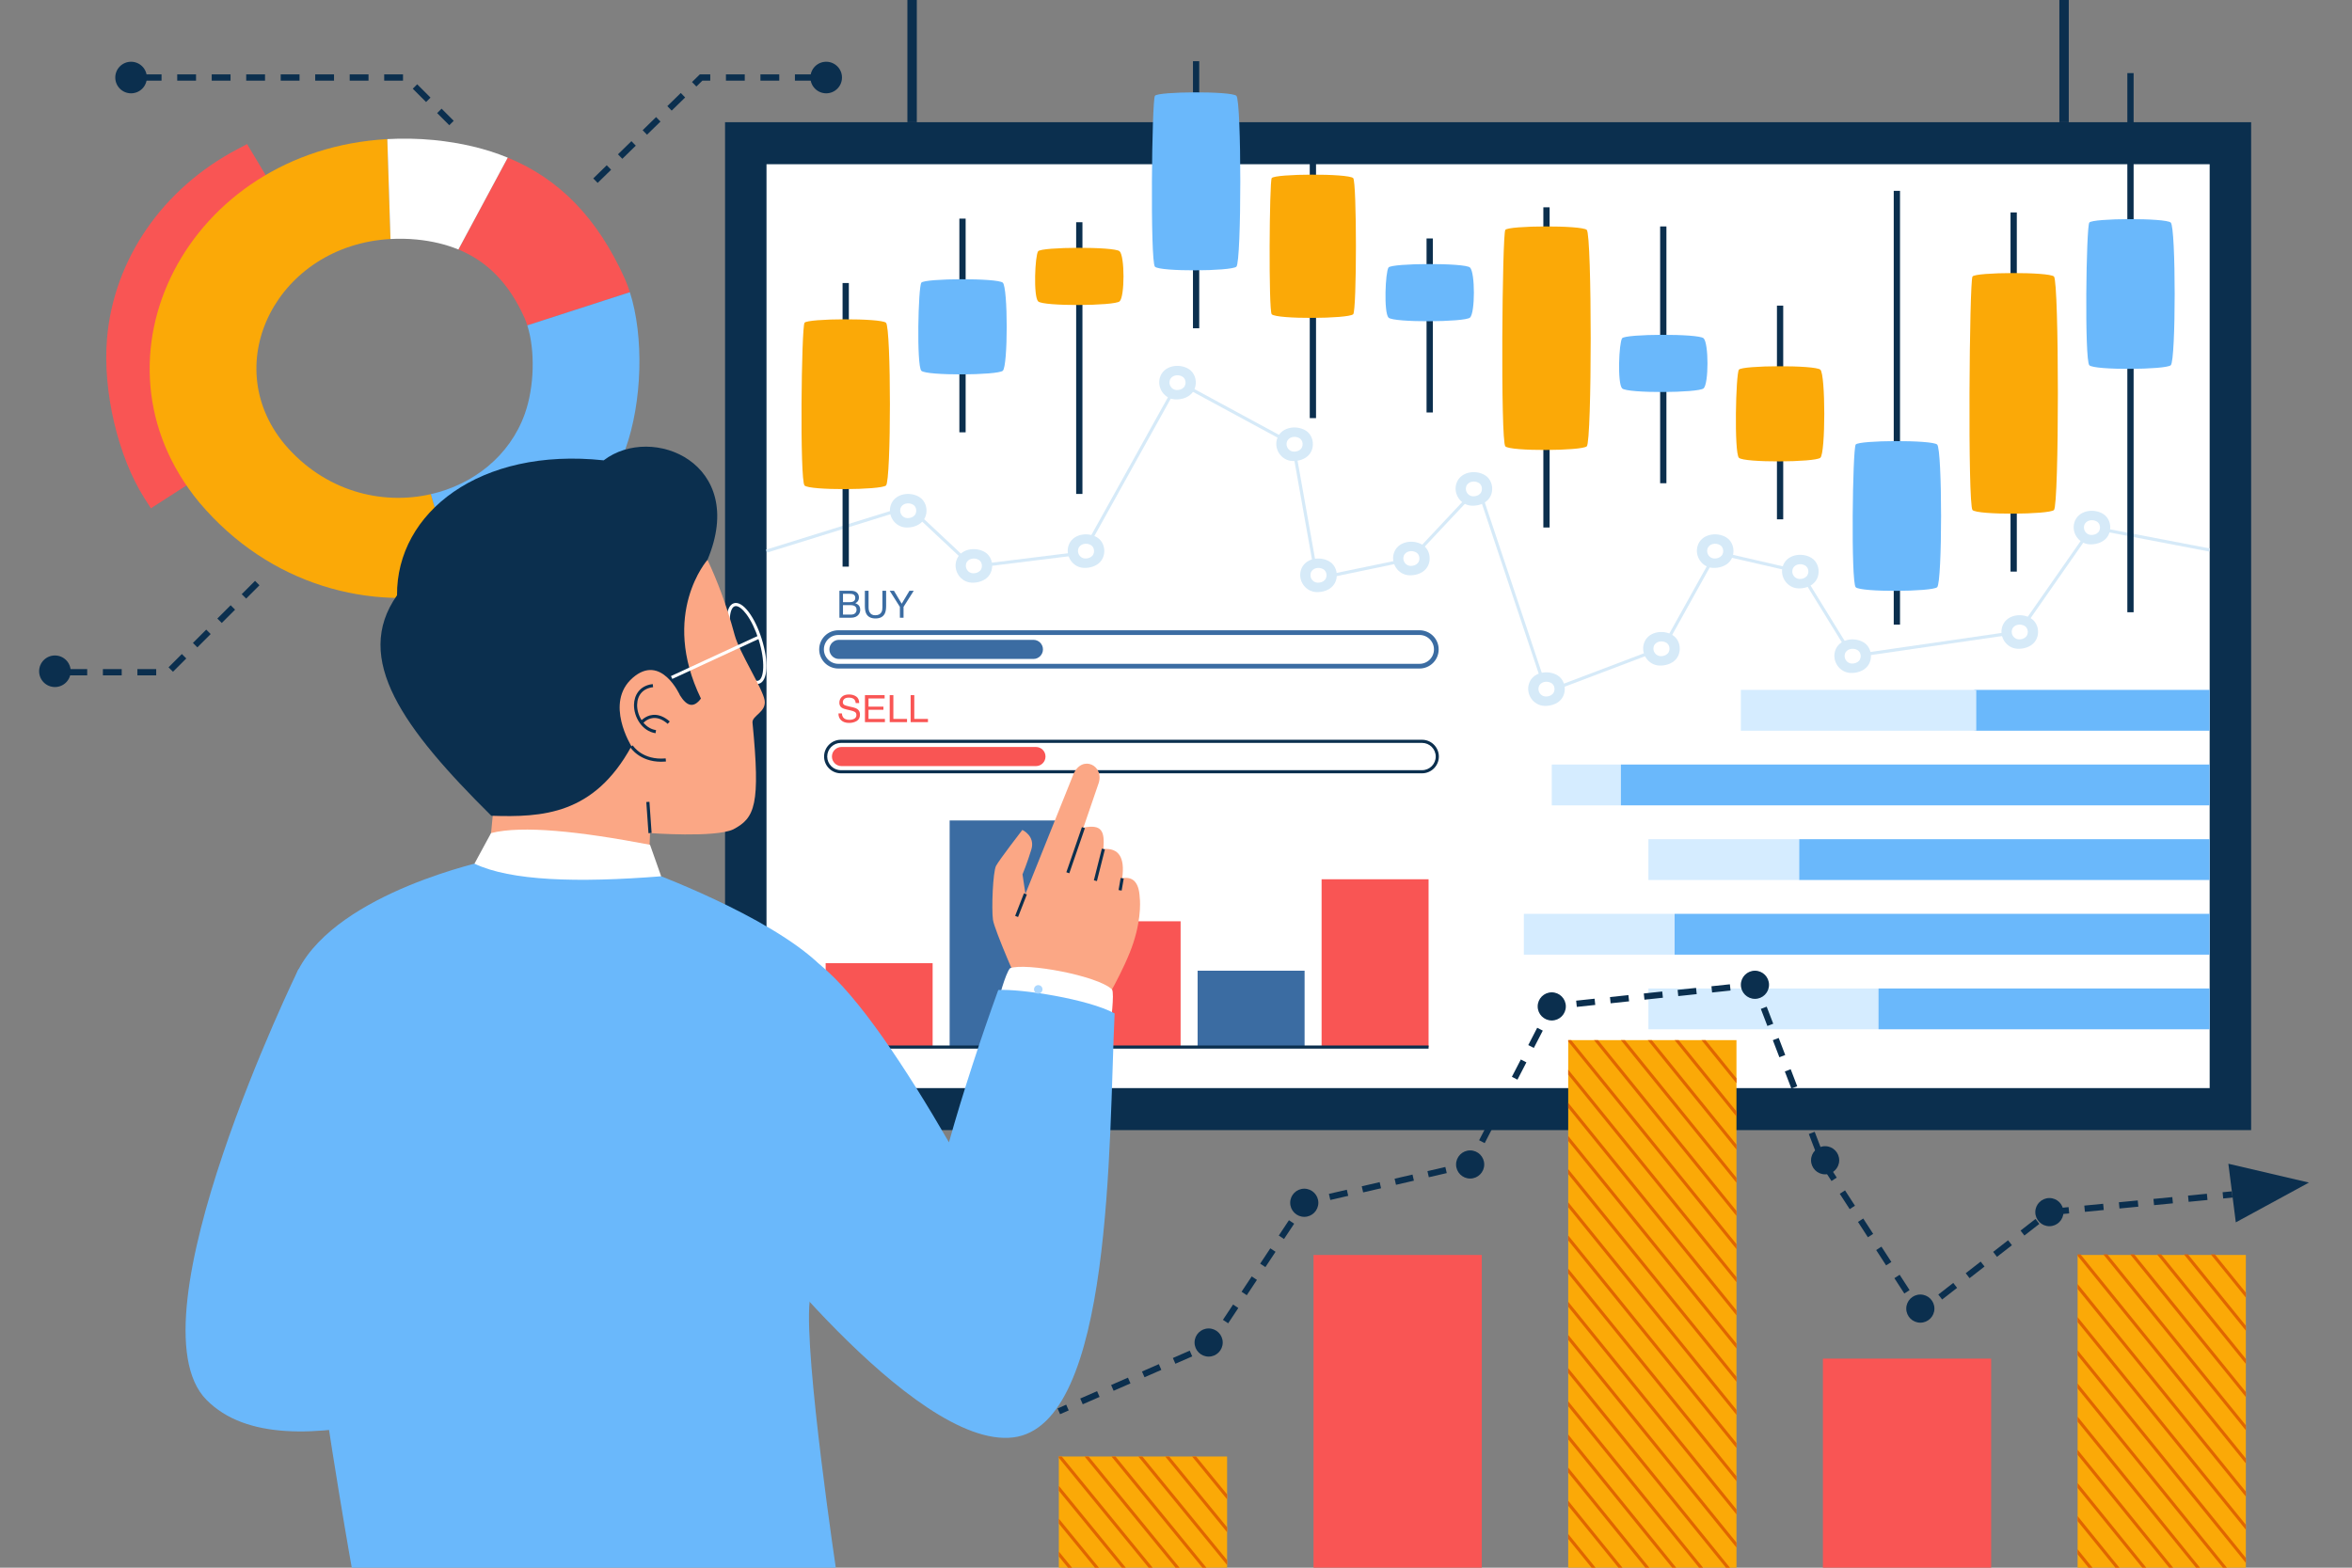 <?xml version="1.0" encoding="UTF-8" standalone="no"?>
<!DOCTYPE svg PUBLIC "-//W3C//DTD SVG 1.1//EN" "http://www.w3.org/Graphics/SVG/1.1/DTD/svg11.dtd">
<!-- Created with Vectornator (http://vectornator.io/) -->
<svg height="100%" stroke-miterlimit="10" style="fill-rule:nonzero;clip-rule:evenodd;stroke-linecap:round;stroke-linejoin:round;" version="1.1" viewBox="0 0 750 500" width="100%" xml:space="preserve" xmlns="http://www.w3.org/2000/svg" xmlns:vectornator="http://vectornator.io" xmlns:xlink="http://www.w3.org/1999/xlink">
<rect x="0" y="0" width="750" height="500" fill="#808080" stroke="none"/>
<defs>
<clipPath id="TextBounds">
<rect height="13" width="32.355" x="265.285" y="221.318"/>
</clipPath>
<clipPath id="TextBounds_2">
<rect height="13" width="27.674" x="265.285" y="188.023"/>
</clipPath>
</defs>
<clipPath id="ArtboardFrame">
<rect height="500" width="750" x="0" y="0"/>
</clipPath>
<g clip-path="url(#ArtboardFrame)" id="Untitled" vectornator:layerName="Untitled">
<path d="M585.482 330.733L585.482 300.934C578.674 309.651 572.151 319.883 565.842 330.733L585.482 330.733Z" fill="#264b83" fill-rule="evenodd" opacity="1" stroke="none"/>
<path d="M639.223 276.578L640.348 276.578C639.973 276.424 639.601 276.264 639.223 276.122L639.223 276.578Z" fill="#264b83" fill-rule="evenodd" opacity="1" stroke="none"/>
<path d="M613.703 276.578L638.223 276.578L638.223 275.778C634.576 274.526 630.757 273.831 626.729 273.831C622.264 273.831 617.926 274.798 613.703 276.578" fill="#264b83" fill-rule="evenodd" opacity="1" stroke="none"/>
<path d="M586.482 299.667L586.482 330.733L638.223 330.733L638.223 277.578L611.524 277.578C602.714 281.911 594.404 289.74 586.482 299.667" fill="#264b83" fill-rule="evenodd" opacity="1" stroke="none"/>
<path d="M642.58 277.578L639.224 277.578L639.224 330.733L685.339 330.733C673.069 307.455 659.849 285.977 642.58 277.578" fill="#264b83" fill-rule="evenodd" opacity="1" stroke="none"/>
<path d="M78.786 45.955L75.715 47.571C51.853 60.128 36.305 82.672 34.128 107.877C32.676 124.686 37.613 145.717 46.134 159.021L48.119 162.119L83.19 139.536L81.216 136.453C77.095 130.018 74.619 119.394 75.328 111.191C76.386 98.938 84.021 87.938 95.749 81.766L99.183 79.959L78.786 45.955Z" fill="#f95554" fill-rule="evenodd" opacity="1" stroke="none"/>
<path d="M168.148 103.778L200.855 93.2L168.148 103.778Z" fill="#fba907" fill-rule="evenodd" opacity="1" stroke="none"/>
<path d="M90.67 141.58C69.308 115.699 88.64 78.22 124.513 76.229L123.505 44.366C59.915 47.894 25.646 114.332 63.514 160.21C86.079 186.981 118.429 195.042 146.365 188.644L137.406 157.61C121.646 161.219 103.4 156.683 90.67 141.58" fill="#fba907" fill-rule="evenodd" opacity="1" stroke="none"/>
<path d="M161.909 50.275L146.172 79.573C155.529 83.418 162.353 90.512 167.228 101.324C167.571 102.086 167.871 102.916 168.148 103.778L200.855 93.199C200.365 91.672 199.833 90.201 199.224 88.85C190.581 69.683 178.498 57.091 161.909 50.275" fill="#f95554" fill-rule="evenodd" opacity="1" stroke="none"/>
<path d="M199.39 143.349C204.855 128.164 205.371 107.278 200.855 93.199L168.148 103.778C170.696 111.72 170.404 123.502 167.322 132.068C162.476 145.535 150.844 154.531 137.406 157.609L146.366 188.644C170.187 183.188 190.799 167.221 199.39 143.349" fill="#6ab8fb" fill-rule="evenodd" opacity="1" stroke="none"/>
<path d="M132.912 76.399C137.821 76.892 142.218 77.949 146.172 79.574L161.909 50.276C154.901 47.396 147.094 45.54 138.394 44.667C133.274 44.179 128.309 44.1 123.505 44.366L124.513 76.23C127.223 76.079 130.024 76.124 132.912 76.399" fill="#ffffff" fill-rule="evenodd" opacity="1" stroke="none"/>
<path d="M51.512 25.728L45.512 25.728L45.512 23.728L51.512 23.728L51.512 25.728ZM62.512 25.728L56.512 25.728L56.512 23.728L62.512 23.728L62.512 25.728ZM73.512 25.728L67.512 25.728L67.512 23.728L73.512 23.728L73.512 25.728ZM84.512 25.728L78.512 25.728L78.512 23.728L84.512 23.728L84.512 25.728ZM95.512 25.728L89.512 25.728L89.512 23.728L95.512 23.728L95.512 25.728ZM106.512 25.728L100.512 25.728L100.512 23.728L106.512 23.728L106.512 25.728ZM117.512 25.728L111.512 25.728L111.512 23.728L117.512 23.728L117.512 25.728ZM128.512 25.728L122.512 25.728L122.512 23.728L128.512 23.728L128.512 25.728ZM135.863 32.54L131.62 28.297L133.034 26.883L137.277 31.125L135.863 32.54ZM143.268 39.945L139.398 36.075L140.812 34.661L144.682 38.531L143.268 39.945Z" fill="#0b2f4e" fill-rule="evenodd" opacity="1" stroke="none"/>
<path d="M46.83 24.728C46.83 27.509 44.576 29.763 41.795 29.763C39.014 29.763 36.759 27.509 36.759 24.728C36.759 21.947 39.014 19.693 41.795 19.693C44.576 19.693 46.83 21.947 46.83 24.728" fill="#0b2f4e" fill-rule="evenodd" opacity="1" stroke="none"/>
<path d="M237.485 25.728L231.485 25.728L231.485 23.728L237.485 23.728L237.485 25.728ZM248.485 25.728L242.485 25.728L242.485 23.728L248.485 23.728L248.485 25.728ZM259.485 25.728L253.485 25.728L253.485 23.728L259.485 23.728L259.485 25.728ZM266.138 25.728L264.485 25.728L264.485 23.728L266.138 23.728L266.138 25.728ZM222.058 27.592L220.662 26.161L223.153 23.728L226.485 23.728L226.485 25.728L223.967 25.728L222.058 27.592ZM214.188 35.277L212.792 33.846L217.085 29.654L218.481 31.085L214.188 35.277ZM206.319 42.962L204.922 41.532L209.214 37.34L210.611 38.771L206.319 42.962ZM198.449 50.647L197.052 49.217L201.345 45.025L202.742 46.456L198.449 50.647ZM190.579 58.333L189.182 56.902L193.475 52.71L194.872 54.141L190.579 58.333Z" fill="#0b2f4e" fill-rule="evenodd" opacity="1" stroke="none"/>
<path d="M268.491 24.728C268.491 27.509 266.237 29.763 263.456 29.763C260.675 29.763 258.42 27.509 258.42 24.728C258.42 21.947 260.675 19.693 263.456 19.693C266.237 19.693 268.491 21.947 268.491 24.728" fill="#0b2f4e" fill-rule="evenodd" opacity="1" stroke="none"/>
<path d="M78.494 190.915L77.08 189.501L81.323 185.258L82.737 186.672L78.494 190.915ZM70.717 198.693L69.303 197.279L73.545 193.037L74.959 194.451L70.717 198.693ZM62.938 206.471L61.524 205.057L65.766 200.814L67.181 202.228L62.938 206.471ZM55.16 214.249L53.746 212.835L57.988 208.593L59.402 210.007L55.16 214.249ZM27.809 215.404L21.809 215.404L21.809 213.404L27.809 213.404L27.809 215.404ZM38.809 215.404L32.809 215.404L32.809 213.404L38.809 213.404L38.809 215.404ZM49.809 215.404L43.809 215.404L43.809 213.404L49.809 213.404L49.809 215.404Z" fill="#0b2f4e" fill-rule="evenodd" opacity="1" stroke="none"/>
<path d="M22.547 214.09C22.547 216.871 20.293 219.125 17.512 219.125C14.731 219.125 12.476 216.871 12.476 214.09C12.476 211.309 14.731 209.055 17.512 209.055C20.293 209.055 22.547 211.309 22.547 214.09" fill="#0b2f4e" fill-rule="evenodd" opacity="1" stroke="none"/>
<path d="M717.835 360.44L231.201 360.44L231.201 38.974L717.835 38.974L717.835 360.44Z" fill="#0b2f4e" fill-rule="evenodd" opacity="1" stroke="none"/>
<path d="M704.615 347.038L244.422 347.038L244.422 52.378L704.615 52.378L704.615 347.038Z" fill="#ffffff" fill-rule="evenodd" opacity="1" stroke="none"/>
<path d="M292.349 38.975L289.349 38.975L289.349 0L292.349 0L292.349 38.975Z" fill="#0b2f4e" fill-rule="evenodd" opacity="1" stroke="none"/>
<path d="M659.686 38.975L656.686 38.975L656.686 0L659.686 0L659.686 38.975Z" fill="#0b2f4e" fill-rule="evenodd" opacity="1" stroke="none"/>
<path d="M297.395 333.951L263.282 333.951L263.282 307.192L297.395 307.192L297.395 333.951Z" fill="#f95554" fill-rule="evenodd" opacity="1" stroke="none"/>
<path d="M336.932 333.951L302.819 333.951L302.819 261.68L336.932 261.68L336.932 333.951Z" fill="#3b6ca2" fill-rule="evenodd" opacity="1" stroke="none"/>
<path d="M376.468 333.951L342.355 333.951L342.355 293.834L376.468 293.834L376.468 333.951Z" fill="#f95554" fill-rule="evenodd" opacity="1" stroke="none"/>
<path d="M416.005 333.951L381.892 333.951L381.892 309.597L416.005 309.597L416.005 333.951Z" fill="#3b6ca2" fill-rule="evenodd" opacity="1" stroke="none"/>
<path d="M455.542 333.951L421.429 333.951L421.429 280.433L455.542 280.433L455.542 333.951Z" fill="#f95554" fill-rule="evenodd" opacity="1" stroke="none"/>
<path d="M455.542 334.451L263.282 334.451L263.282 333.451L455.542 333.451L455.542 334.451Z" fill="#0b2f4e" fill-rule="evenodd" opacity="1" stroke="none"/>
<path d="M268.13 236.942C265.733 236.942 263.781 238.893 263.781 241.291C263.781 243.689 265.733 245.64 268.13 245.64L453.471 245.64C455.869 245.64 457.82 243.689 457.82 241.291C457.82 238.893 455.869 236.942 453.471 236.942L268.13 236.942ZM453.471 246.64L268.13 246.64C265.181 246.64 262.781 244.241 262.781 241.291C262.781 238.341 265.181 235.942 268.13 235.942L453.471 235.942C456.421 235.942 458.82 238.341 458.82 241.291C458.82 244.241 456.421 246.64 453.471 246.64" fill="#0b2f4e" fill-rule="evenodd" opacity="1" stroke="none"/>
<path d="M330.337 244.341L268.335 244.341C266.651 244.341 265.285 242.975 265.285 241.291C265.285 239.606 266.651 238.241 268.335 238.241L330.337 238.241C332.022 238.241 333.387 239.606 333.387 241.291C333.387 242.975 332.022 244.341 330.337 244.341" fill="#f95554" fill-rule="evenodd" opacity="1" stroke="none"/>
<g fill="#f95554" opacity="1" stroke="none">
<path clip-path="url(#TextBounds)" d="M268.461 227.541C268.488 228.029 268.604 228.426 268.807 228.73C269.193 229.301 269.875 229.586 270.852 229.586C271.289 229.586 271.688 229.523 272.047 229.398C272.742 229.156 273.09 228.723 273.09 228.098C273.09 227.629 272.943 227.295 272.65 227.096C272.354 226.9 271.889 226.73 271.256 226.586L270.09 226.322C269.328 226.15 268.789 225.961 268.473 225.754C267.926 225.395 267.652 224.857 267.652 224.143C267.652 223.369 267.92 222.734 268.455 222.238C268.99 221.742 269.748 221.494 270.729 221.494C271.631 221.494 272.397 221.712 273.028 222.147C273.659 222.583 273.975 223.279 273.975 224.236L272.879 224.236C272.82 223.775 272.695 223.422 272.504 223.176C272.148 222.727 271.545 222.502 270.693 222.502C270.006 222.502 269.512 222.647 269.211 222.936C268.91 223.225 268.76 223.561 268.76 223.943C268.76 224.365 268.936 224.674 269.287 224.869C269.518 224.994 270.039 225.15 270.852 225.338L272.059 225.613C272.641 225.746 273.09 225.928 273.406 226.158C273.953 226.561 274.227 227.145 274.227 227.91C274.227 228.863 273.88 229.545 273.187 229.955C272.493 230.365 271.688 230.57 270.77 230.57C269.699 230.57 268.861 230.297 268.256 229.75C267.65 229.207 267.354 228.471 267.365 227.541L268.461 227.541Z" fill-rule="evenodd"/>
<path clip-path="url(#TextBounds)" d="M275.814 221.711L282.09 221.711L282.09 222.766L276.951 222.766L276.951 225.379L281.703 225.379L281.703 226.375L276.951 226.375L276.951 229.293L282.178 229.293L282.178 230.318L275.814 230.318L275.814 221.711Z" fill-rule="evenodd"/>
<path clip-path="url(#TextBounds)" d="M283.707 221.711L284.873 221.711L284.873 229.293L289.232 229.293L289.232 230.318L283.707 230.318L283.707 221.711Z" fill-rule="evenodd"/>
<path clip-path="url(#TextBounds)" d="M290.381 221.711L291.547 221.711L291.547 229.293L295.906 229.293L295.906 230.318L290.381 230.318L290.381 221.711Z" fill-rule="evenodd"/>
</g>
<g fill="#3b6ca2" opacity="1" stroke="none">
<path clip-path="url(#TextBounds_2)" d="M270.934 192.054C271.426 192.054 271.809 191.986 272.082 191.849C272.512 191.634 272.727 191.247 272.727 190.689C272.727 190.126 272.498 189.747 272.041 189.552C271.783 189.443 271.4 189.388 270.893 189.388L268.813 189.388L268.813 192.054L270.934 192.054ZM271.326 196.027C272.041 196.027 272.551 195.82 272.855 195.406C273.047 195.144 273.143 194.828 273.143 194.456C273.143 193.831 272.863 193.406 272.305 193.179C272.008 193.058 271.615 192.997 271.127 192.997L268.813 192.997L268.813 196.027L271.326 196.027ZM267.67 188.415L271.367 188.415C272.375 188.415 273.092 188.716 273.518 189.318C273.768 189.673 273.893 190.083 273.893 190.548C273.893 191.091 273.738 191.537 273.43 191.884C273.27 192.068 273.039 192.236 272.738 192.388C273.18 192.556 273.51 192.746 273.729 192.956C274.115 193.331 274.309 193.849 274.309 194.509C274.309 195.064 274.135 195.566 273.787 196.015C273.268 196.687 272.441 197.023 271.309 197.023L267.67 197.023L267.67 188.415Z" fill-rule="evenodd"/>
<path clip-path="url(#TextBounds_2)" d="M276.969 188.415L276.969 193.736C276.969 194.361 277.086 194.88 277.32 195.294C277.668 195.919 278.254 196.232 279.078 196.232C280.066 196.232 280.738 195.894 281.094 195.218C281.285 194.851 281.381 194.357 281.381 193.736L281.381 188.415L282.564 188.415L282.564 193.249C282.564 194.308 282.422 195.122 282.137 195.693C281.613 196.732 280.625 197.251 279.172 197.251C277.719 197.251 276.732 196.732 276.213 195.693C275.928 195.122 275.785 194.308 275.785 193.249L275.785 188.415L276.969 188.415Z" fill-rule="evenodd"/>
<path clip-path="url(#TextBounds_2)" d="M283.701 188.415L285.061 188.415L287.533 192.552L290.006 188.415L291.371 188.415L288.119 193.554L288.119 197.023L286.953 197.023L286.953 193.554L283.701 188.415Z" fill-rule="evenodd"/>
</g>
<path d="M704.615 233.054L629.549 233.054L629.549 220.035L704.615 220.035L704.615 233.054Z" fill="#6ab8fb" fill-rule="evenodd" opacity="1" stroke="none"/>
<path d="M630.187 233.054L555.121 233.054L555.121 220.035L630.187 220.035L630.187 233.054Z" fill="#d5ecff" fill-rule="evenodd" opacity="1" stroke="none"/>
<path d="M516.858 256.861L494.82 256.861L494.82 243.842L516.858 243.842L516.858 256.861Z" fill="#d5ecff" fill-rule="evenodd" opacity="1" stroke="none"/>
<path d="M704.615 256.861L516.859 256.861L516.859 243.842L704.615 243.842L704.615 256.861Z" fill="#6ab8fb" fill-rule="evenodd" opacity="1" stroke="none"/>
<path d="M573.724 280.669L525.645 280.669L525.645 267.65L573.724 267.65L573.724 280.669Z" fill="#d5ecff" fill-rule="evenodd" opacity="1" stroke="none"/>
<path d="M704.615 280.669L573.725 280.669L573.725 267.65L704.615 267.65L704.615 280.669Z" fill="#6ab8fb" fill-rule="evenodd" opacity="1" stroke="none"/>
<path d="M533.998 304.476L485.919 304.476L485.919 291.457L533.998 291.457L533.998 304.476Z" fill="#d5ecff" fill-rule="evenodd" opacity="1" stroke="none"/>
<path d="M704.615 304.476L533.998 304.476L533.998 291.457L704.615 291.457L704.615 304.476Z" fill="#6ab8fb" fill-rule="evenodd" opacity="1" stroke="none"/>
<path d="M599.003 328.283L525.645 328.283L525.645 315.264L599.003 315.264L599.003 328.283Z" fill="#d5ecff" fill-rule="evenodd" opacity="1" stroke="none"/>
<path d="M704.615 328.283L599.003 328.283L599.003 315.264L704.615 315.264L704.615 328.283Z" fill="#6ab8fb" fill-rule="evenodd" opacity="1" stroke="none"/>
<path d="M492.83 221.33L471.129 156.408L450.136 178.783L419.548 185.131L411.876 142.015L375.892 122.532L345.723 176.813L309.943 181.249L289.655 162.23L244.57 176.262L244.273 175.307L289.915 161.102L310.285 180.2L345.096 175.884L375.499 121.181L412.776 141.366L420.352 183.943L449.622 177.868L471.547 154.501L493.449 220.026L530.036 206.158L547.004 175.668L574.402 181.979L574.512 182.157L590.885 208.738L643.534 201.105L666.857 167.687L704.709 174.934L704.521 175.917L667.307 168.791L644.106 202.033L643.892 202.064L590.379 209.822L573.769 182.86L547.512 176.812L530.731 206.963L492.83 221.33Z" fill="#d6eaf8" fill-rule="evenodd" opacity="1" stroke="none"/>
<path d="M418.334 139.796C417.97 138.779 417.298 137.88 416.33 137.297C413.236 135.433 408.355 136.244 407.208 140.04C406.208 143.353 408.63 146.87 412.085 147.035C413.985 147.126 416.083 146.535 417.386 145.081C418.669 143.649 418.961 141.548 418.334 139.796" fill="#d6eaf8" fill-rule="evenodd" opacity="1" stroke="none"/>
<path d="M415.245 140.856C415.085 140.409 414.789 140.013 414.363 139.756C413.001 138.936 410.853 139.293 410.348 140.963C409.908 142.422 410.974 143.969 412.495 144.042C413.331 144.082 414.254 143.822 414.828 143.182C415.392 142.552 415.521 141.627 415.245 140.856" fill="#ffffff" fill-rule="evenodd" opacity="1" stroke="none"/>
<path d="M381 120.148C380.636 119.131 379.964 118.232 378.996 117.649C375.902 115.785 371.021 116.596 369.874 120.392C368.874 123.705 371.296 127.222 374.751 127.387C376.651 127.478 378.749 126.887 380.052 125.433C381.335 124.001 381.627 121.9 381 120.148" fill="#d6eaf8" fill-rule="evenodd" opacity="1" stroke="none"/>
<path d="M377.91 121.209C377.75 120.762 377.454 120.366 377.028 120.109C375.666 119.289 373.518 119.646 373.013 121.316C372.573 122.775 373.639 124.322 375.16 124.395C375.996 124.435 376.919 124.175 377.493 123.535C378.057 122.905 378.186 121.98 377.91 121.209" fill="#ffffff" fill-rule="evenodd" opacity="1" stroke="none"/>
<path d="M351.823 173.883C351.459 172.866 350.787 171.967 349.819 171.384C346.725 169.52 341.844 170.331 340.697 174.127C339.697 177.44 342.119 180.957 345.574 181.122C347.474 181.213 349.572 180.622 350.875 179.168C352.158 177.736 352.45 175.635 351.823 173.883" fill="#d6eaf8" fill-rule="evenodd" opacity="1" stroke="none"/>
<path d="M348.734 174.944C348.574 174.497 348.278 174.101 347.852 173.844C346.49 173.024 344.342 173.381 343.837 175.051C343.397 176.51 344.463 178.057 345.984 178.13C346.82 178.17 347.743 177.91 348.317 177.27C348.881 176.64 349.01 175.715 348.734 174.944" fill="#ffffff" fill-rule="evenodd" opacity="1" stroke="none"/>
<path d="M316.068 178.596C315.704 177.579 315.032 176.68 314.064 176.097C310.97 174.233 306.089 175.044 304.942 178.84C303.942 182.153 306.364 185.67 309.819 185.835C311.719 185.926 313.817 185.335 315.12 183.881C316.403 182.449 316.695 180.348 316.068 178.596" fill="#d6eaf8" fill-rule="evenodd" opacity="1" stroke="none"/>
<path d="M312.979 179.657C312.819 179.21 312.523 178.814 312.097 178.557C310.735 177.737 308.587 178.094 308.082 179.764C307.642 181.223 308.708 182.77 310.229 182.843C311.065 182.883 311.988 182.623 312.562 181.983C313.126 181.353 313.255 180.428 312.979 179.657" fill="#ffffff" fill-rule="evenodd" opacity="1" stroke="none"/>
<path d="M295.127 160.999C294.763 159.982 294.091 159.083 293.123 158.5C290.029 156.636 285.148 157.447 284.001 161.243C283.001 164.556 285.423 168.073 288.878 168.238C290.778 168.329 292.876 167.738 294.179 166.284C295.462 164.852 295.754 162.751 295.127 160.999" fill="#d6eaf8" fill-rule="evenodd" opacity="1" stroke="none"/>
<path d="M292.038 162.06C291.878 161.613 291.582 161.217 291.156 160.96C289.794 160.14 287.646 160.497 287.141 162.167C286.701 163.626 287.767 165.173 289.288 165.246C290.124 165.286 291.047 165.026 291.621 164.386C292.185 163.756 292.314 162.831 292.038 162.06" fill="#ffffff" fill-rule="evenodd" opacity="1" stroke="none"/>
<path d="M455.578 176.24C455.214 175.223 454.542 174.324 453.574 173.741C450.48 171.877 445.599 172.688 444.452 176.484C443.452 179.797 445.874 183.314 449.329 183.479C451.229 183.57 453.327 182.979 454.63 181.525C455.913 180.093 456.205 177.992 455.578 176.24" fill="#d6eaf8" fill-rule="evenodd" opacity="1" stroke="none"/>
<path d="M452.489 177.3C452.329 176.853 452.033 176.457 451.607 176.2C450.245 175.38 448.097 175.737 447.592 177.407C447.152 178.866 448.218 180.413 449.739 180.486C450.575 180.526 451.498 180.266 452.072 179.626C452.636 178.996 452.765 178.071 452.489 177.3" fill="#ffffff" fill-rule="evenodd" opacity="1" stroke="none"/>
<path d="M475.51 154.044C475.146 153.027 474.474 152.128 473.506 151.545C470.412 149.681 465.531 150.492 464.384 154.288C463.384 157.601 465.806 161.118 469.261 161.283C471.161 161.374 473.259 160.783 474.562 159.329C475.845 157.897 476.137 155.796 475.51 154.044" fill="#d6eaf8" fill-rule="evenodd" opacity="1" stroke="none"/>
<path d="M472.421 155.105C472.261 154.658 471.965 154.262 471.539 154.005C470.177 153.185 468.029 153.542 467.524 155.212C467.084 156.671 468.15 158.218 469.671 158.291C470.507 158.331 471.43 158.071 472.004 157.431C472.568 156.801 472.697 155.876 472.421 155.105" fill="#ffffff" fill-rule="evenodd" opacity="1" stroke="none"/>
<path d="M498.657 217.893C498.293 216.876 497.621 215.977 496.653 215.394C493.559 213.53 488.678 214.341 487.531 218.137C486.531 221.45 488.953 224.967 492.408 225.132C494.308 225.223 496.406 224.632 497.709 223.178C498.992 221.746 499.284 219.645 498.657 217.893" fill="#d6eaf8" fill-rule="evenodd" opacity="1" stroke="none"/>
<path d="M495.568 218.954C495.408 218.507 495.112 218.111 494.686 217.854C493.324 217.034 491.176 217.391 490.671 219.061C490.231 220.52 491.297 222.067 492.818 222.14C493.654 222.18 494.577 221.92 495.151 221.28C495.715 220.65 495.844 219.725 495.568 218.954" fill="#ffffff" fill-rule="evenodd" opacity="1" stroke="none"/>
<path d="M535.321 205.029C534.957 204.012 534.285 203.113 533.317 202.53C530.223 200.666 525.342 201.477 524.195 205.273C523.195 208.586 525.617 212.103 529.072 212.268C530.972 212.359 533.07 211.768 534.373 210.314C535.656 208.882 535.948 206.781 535.321 205.029" fill="#d6eaf8" fill-rule="evenodd" opacity="1" stroke="none"/>
<path d="M532.232 206.089C532.072 205.642 531.776 205.246 531.35 204.989C529.988 204.169 527.84 204.526 527.335 206.196C526.895 207.655 527.961 209.202 529.482 209.275C530.318 209.315 531.241 209.055 531.815 208.415C532.379 207.785 532.508 206.86 532.232 206.089" fill="#ffffff" fill-rule="evenodd" opacity="1" stroke="none"/>
<path d="M552.45 173.883C552.086 172.866 551.414 171.967 550.446 171.384C547.352 169.52 542.471 170.331 541.324 174.127C540.324 177.44 542.746 180.957 546.201 181.122C548.101 181.213 550.199 180.622 551.502 179.168C552.785 177.736 553.077 175.635 552.45 173.883" fill="#d6eaf8" fill-rule="evenodd" opacity="1" stroke="none"/>
<path d="M549.361 174.944C549.201 174.497 548.905 174.101 548.479 173.844C547.117 173.024 544.969 173.381 544.464 175.051C544.024 176.51 545.09 178.057 546.611 178.13C547.447 178.17 548.37 177.91 548.944 177.27C549.509 176.64 549.637 175.715 549.361 174.944" fill="#ffffff" fill-rule="evenodd" opacity="1" stroke="none"/>
<path d="M579.603 180.412C579.239 179.395 578.567 178.496 577.599 177.913C574.505 176.049 569.624 176.86 568.477 180.656C567.477 183.969 569.899 187.486 573.354 187.651C575.254 187.742 577.352 187.151 578.655 185.697C579.938 184.265 580.23 182.164 579.603 180.412" fill="#d6eaf8" fill-rule="evenodd" opacity="1" stroke="none"/>
<path d="M576.514 181.472C576.354 181.025 576.058 180.629 575.632 180.372C574.27 179.552 572.122 179.909 571.617 181.579C571.177 183.038 572.243 184.585 573.764 184.658C574.6 184.698 575.523 184.438 576.097 183.798C576.662 183.168 576.79 182.243 576.514 181.472" fill="#ffffff" fill-rule="evenodd" opacity="1" stroke="none"/>
<path d="M596.292 207.385C595.928 206.368 595.256 205.469 594.288 204.886C591.194 203.022 586.313 203.833 585.166 207.629C584.166 210.942 586.588 214.459 590.043 214.624C591.943 214.715 594.041 214.124 595.344 212.67C596.627 211.238 596.919 209.137 596.292 207.385" fill="#d6eaf8" fill-rule="evenodd" opacity="1" stroke="none"/>
<path d="M593.203 208.446C593.043 207.999 592.747 207.603 592.321 207.346C590.959 206.526 588.811 206.883 588.306 208.553C587.866 210.012 588.932 211.559 590.453 211.632C591.289 211.672 592.212 211.412 592.786 210.772C593.35 210.142 593.479 209.217 593.203 208.446" fill="#ffffff" fill-rule="evenodd" opacity="1" stroke="none"/>
<path d="M649.576 199.675C649.212 198.658 648.54 197.759 647.572 197.176C644.478 195.312 639.597 196.123 638.45 199.919C637.45 203.232 639.872 206.749 643.327 206.914C645.227 207.005 647.325 206.414 648.628 204.96C649.911 203.528 650.203 201.427 649.576 199.675" fill="#d6eaf8" fill-rule="evenodd" opacity="1" stroke="none"/>
<path d="M646.487 200.735C646.327 200.288 646.031 199.892 645.605 199.635C644.243 198.815 642.095 199.172 641.59 200.842C641.15 202.301 642.216 203.848 643.737 203.921C644.573 203.961 645.496 203.701 646.07 203.061C646.635 202.431 646.763 201.506 646.487 200.735" fill="#ffffff" fill-rule="evenodd" opacity="1" stroke="none"/>
<path d="M672.599 166.374C672.235 165.357 671.563 164.458 670.595 163.875C667.501 162.011 662.62 162.822 661.473 166.618C660.473 169.931 662.895 173.448 666.35 173.613C668.25 173.704 670.348 173.113 671.651 171.659C672.934 170.227 673.226 168.126 672.599 166.374" fill="#d6eaf8" fill-rule="evenodd" opacity="1" stroke="none"/>
<path d="M669.51 167.434C669.35 166.987 669.054 166.591 668.628 166.334C667.266 165.514 665.118 165.871 664.613 167.541C664.173 169 665.239 170.547 666.76 170.62C667.596 170.66 668.519 170.4 669.093 169.76C669.658 169.13 669.786 168.205 669.51 167.434" fill="#ffffff" fill-rule="evenodd" opacity="1" stroke="none"/>
<path d="M425.956 181.594C425.592 180.577 424.92 179.678 423.952 179.095C420.858 177.231 415.977 178.042 414.83 181.838C413.83 185.151 416.252 188.668 419.707 188.833C421.607 188.924 423.705 188.333 425.008 186.879C426.291 185.447 426.583 183.346 425.956 181.594" fill="#d6eaf8" fill-rule="evenodd" opacity="1" stroke="none"/>
<path d="M422.867 182.654C422.707 182.207 422.411 181.811 421.985 181.554C420.623 180.734 418.475 181.091 417.97 182.761C417.53 184.22 418.596 185.767 420.117 185.84C420.953 185.88 421.876 185.62 422.45 184.98C423.014 184.35 423.143 183.425 422.867 182.654" fill="#ffffff" fill-rule="evenodd" opacity="1" stroke="none"/>
<path d="M568.628 165.634L566.628 165.634L566.628 97.476L568.628 97.476L568.628 165.634Z" fill="#0b2f4e" fill-rule="evenodd" opacity="1" stroke="none"/>
<path d="M580.474 145.999C578.809 147.462 556.053 147.625 554.499 145.999C552.945 144.373 553.5 119.312 554.499 117.909C555.498 116.507 578.809 116.385 580.474 117.909C582.139 119.433 582.139 144.535 580.474 145.999" fill="#fba907" fill-rule="evenodd" opacity="1" stroke="none"/>
<path d="M419.652 133.354L417.652 133.354L417.652 41.316L419.652 41.316L419.652 133.354Z" fill="#0b2f4e" fill-rule="evenodd" opacity="1" stroke="none"/>
<path d="M431.5 56.801C429.835 55.276 406.524 55.398 405.524 56.801C404.778 57.85 404.499 99.161 405.524 100.233C407.079 101.859 429.835 101.697 431.5 100.233C432.669 99.206 432.669 57.871 431.5 56.801" fill="#fba907" fill-rule="evenodd" opacity="1" stroke="none"/>
<path d="M643.115 182.306L641.115 182.306L641.115 67.754L643.115 67.754L643.115 182.306Z" fill="#0b2f4e" fill-rule="evenodd" opacity="1" stroke="none"/>
<path d="M654.962 162.671C653.297 164.134 630.541 164.297 628.987 162.671C627.432 161.045 627.988 89.589 628.987 88.187C629.986 86.784 653.297 86.662 654.962 88.187C656.627 89.711 656.627 161.208 654.962 162.671" fill="#fba907" fill-rule="evenodd" opacity="1" stroke="none"/>
<path d="M345.165 157.539L343.165 157.539L343.165 70.876L345.165 70.876L345.165 157.539Z" fill="#0b2f4e" fill-rule="evenodd" opacity="1" stroke="none"/>
<path d="M357.012 96.121C355.347 97.585 332.591 97.746 331.037 96.121C329.482 94.495 330.038 81.54 331.037 80.136C332.036 78.734 355.347 78.612 357.012 80.136C358.677 81.662 358.677 94.657 357.012 96.121" fill="#fba907" fill-rule="evenodd" opacity="1" stroke="none"/>
<path d="M307.921 137.884L305.921 137.884L305.921 69.726L307.921 69.726L307.921 137.884Z" fill="#0b2f4e" fill-rule="evenodd" opacity="1" stroke="none"/>
<path d="M319.769 118.249C318.104 119.713 295.348 119.875 293.794 118.249C292.239 116.623 292.795 91.562 293.794 90.159C294.793 88.757 318.104 88.635 319.769 90.159C321.434 91.684 321.434 116.786 319.769 118.249" fill="#6ab8fb" fill-rule="evenodd" opacity="1" stroke="none"/>
<path d="M382.409 104.694L380.409 104.694L380.409 19.52L382.409 19.52L382.409 104.694Z" fill="#0b2f4e" fill-rule="evenodd" opacity="1" stroke="none"/>
<path d="M394.256 85.059C392.591 86.523 369.835 86.685 368.281 85.059C366.726 83.433 367.282 31.956 368.281 30.554C369.28 29.151 392.591 29.029 394.256 30.554C395.921 32.078 395.921 83.596 394.256 85.059" fill="#6ab8fb" fill-rule="evenodd" opacity="1" stroke="none"/>
<path d="M605.871 199.219L603.871 199.219L603.871 60.866L605.871 60.866L605.871 199.219Z" fill="#0b2f4e" fill-rule="evenodd" opacity="1" stroke="none"/>
<path d="M617.718 187.288C616.053 188.751 593.297 188.914 591.743 187.288C590.188 185.662 590.744 143.186 591.743 141.783C592.742 140.381 616.053 140.259 617.718 141.783C619.383 143.308 619.383 185.824 617.718 187.288" fill="#6ab8fb" fill-rule="evenodd" opacity="1" stroke="none"/>
<path d="M680.362 195.268L678.362 195.268L678.362 23.313L680.362 23.313L680.362 195.268Z" fill="#0b2f4e" fill-rule="evenodd" opacity="1" stroke="none"/>
<path d="M692.209 116.49C690.544 117.953 667.788 118.116 666.234 116.49C664.679 114.864 665.235 72.388 666.234 70.985C667.233 69.583 690.544 69.461 692.209 70.985C693.874 72.51 693.874 115.026 692.209 116.49" fill="#6ab8fb" fill-rule="evenodd" opacity="1" stroke="none"/>
<path d="M456.896 131.555L454.896 131.555L454.896 76.055L456.896 76.055L456.896 131.555Z" fill="#0b2f4e" fill-rule="evenodd" opacity="1" stroke="none"/>
<path d="M468.743 101.299C467.078 102.762 444.323 102.925 442.768 101.299C441.213 99.674 441.769 86.719 442.768 85.316C443.767 83.913 467.078 83.791 468.743 85.316C470.408 86.841 470.408 99.837 468.743 101.299" fill="#6ab8fb" fill-rule="evenodd" opacity="1" stroke="none"/>
<path d="M531.383 154.125L529.383 154.125L529.383 72.221L531.383 72.221L531.383 154.125Z" fill="#0b2f4e" fill-rule="evenodd" opacity="1" stroke="none"/>
<path d="M543.231 123.87C541.566 125.334 518.81 125.496 517.256 123.87C515.702 122.244 516.257 109.289 517.256 107.886C518.255 106.484 541.566 106.362 543.231 107.886C544.896 109.411 544.896 122.407 543.231 123.87" fill="#6ab8fb" fill-rule="evenodd" opacity="1" stroke="none"/>
<path d="M270.677 180.724L268.677 180.724L268.677 90.268L270.677 90.268L270.677 180.724Z" fill="#0b2f4e" fill-rule="evenodd" opacity="1" stroke="none"/>
<path d="M282.525 154.842C280.86 156.305 258.104 156.468 256.55 154.842C254.996 153.216 255.551 104.34 256.55 102.938C257.549 101.535 280.86 101.413 282.525 102.938C284.19 104.462 284.19 153.378 282.525 154.842" fill="#fba907" fill-rule="evenodd" opacity="1" stroke="none"/>
<path d="M494.139 168.239L492.139 168.239L492.139 66.12L494.139 66.12L494.139 168.239Z" fill="#0b2f4e" fill-rule="evenodd" opacity="1" stroke="none"/>
<path d="M505.987 142.356C504.322 143.82 481.566 143.982 480.012 142.356C478.457 140.73 479.013 74.722 480.012 73.32C481.011 71.917 504.322 71.795 505.987 73.32C507.652 74.844 507.652 140.893 505.987 142.356" fill="#fba907" fill-rule="evenodd" opacity="1" stroke="none"/>
<path d="M338.04 451.043L337.237 449.211L339.985 448.008L340.788 449.84L338.04 451.043Z" fill="#0b2f4e" fill-rule="evenodd" opacity="1" stroke="none"/>
<path d="M455.625 375.468L455.176 373.519L460.888 372.2L461.337 374.15L455.625 375.468ZM445.152 377.885L444.703 375.937L450.415 374.618L450.864 376.567L445.152 377.885ZM434.679 380.304L434.229 378.355L439.942 377.036L440.392 378.985L434.679 380.304ZM424.206 382.722L423.757 380.773L429.47 379.454L429.919 381.403L424.206 382.722ZM415.379 386.212L413.711 385.108L415.288 382.728L418.996 381.872L419.445 383.82L416.515 384.497L415.379 386.212ZM409.443 395.173L407.775 394.068L411.013 389.18L412.681 390.285L409.443 395.173ZM403.507 404.133L401.839 403.029L405.077 398.141L406.745 399.245L403.507 404.133ZM397.571 413.093L395.903 411.989L399.141 407.101L400.809 408.206L397.571 413.093ZM391.635 422.054L389.967 420.949L393.205 416.062L394.873 417.167L391.635 422.054ZM384.65 430.647L383.85 428.815L385.127 428.256L387.269 425.023L388.937 426.127L386.469 429.852L384.65 430.647ZM374.804 434.956L374.003 433.124L379.374 430.774L380.175 432.606L374.804 434.956ZM364.957 439.264L364.156 437.432L369.527 435.082L370.328 436.914L364.957 439.264ZM355.109 443.573L354.309 441.741L359.68 439.391L360.48 441.223L355.109 443.573ZM345.263 447.882L344.462 446.05L349.833 443.7L350.634 445.532L345.263 447.882Z" fill="#0b2f4e" fill-rule="evenodd" opacity="1" stroke="none"/>
<path d="M466.097 373.05L465.648 371.101L468.12 370.53L469.284 368.276L471.061 369.193L469.472 372.271L466.097 373.05Z" fill="#0b2f4e" fill-rule="evenodd" opacity="1" stroke="none"/>
<path d="M489.108 334.232L487.331 333.315L490.18 327.795L491.958 328.711L489.108 334.232ZM483.883 344.352L482.106 343.435L484.956 337.915L486.733 338.832L483.883 344.352ZM478.66 354.473L476.882 353.556L479.732 348.035L481.509 348.952L478.66 354.473ZM473.435 364.593L471.658 363.676L474.507 358.156L476.285 359.073L473.435 364.593Z" fill="#0b2f4e" fill-rule="evenodd" opacity="1" stroke="none"/>
<path d="M494.333 324.111L492.556 323.194L494.179 320.049L497.697 319.675L497.908 321.664L495.462 321.924L494.333 324.111Z" fill="#0b2f4e" fill-rule="evenodd" opacity="1" stroke="none"/>
<path d="M545.949 316.548L545.738 314.56L551.621 313.933L551.832 315.922L545.949 316.548ZM535.164 317.696L534.953 315.708L540.836 315.082L541.047 317.07L535.164 317.696ZM524.38 318.845L524.169 316.857L530.052 316.23L530.262 318.218L524.38 318.845ZM513.595 319.993L513.384 318.005L519.266 317.379L519.477 319.367L513.595 319.993ZM502.81 321.142L502.599 319.153L508.482 318.527L508.693 320.515L502.81 321.142Z" fill="#0b2f4e" fill-rule="evenodd" opacity="1" stroke="none"/>
<path d="M559.752 317.247L558.953 315.164L556.735 315.4L556.523 313.412L560.27 313.012L561.619 316.531L559.752 317.247Z" fill="#0b2f4e" fill-rule="evenodd" opacity="1" stroke="none"/>
<path d="M563.578 327.223L561.491 321.781L563.358 321.065L565.445 326.507L563.578 327.223ZM567.404 337.2L565.317 331.758L567.184 331.042L569.271 336.484L567.404 337.2ZM571.229 347.177L569.142 341.735L571.01 341.019L573.097 346.461L571.229 347.177ZM575.056 357.154L572.969 351.712L574.836 350.996L576.923 356.438L575.056 357.154ZM578.881 367.131L576.795 361.688L578.662 360.973L580.748 366.415L578.881 367.131ZM584.019 376.673L580.853 371.78L582.533 370.693L585.699 375.586L584.019 376.673ZM589.826 385.643L586.659 380.75L588.339 379.663L591.506 384.556L589.826 385.643ZM595.632 394.614L592.465 389.721L594.144 388.634L597.311 393.527L595.632 394.614ZM601.437 403.584L598.27 398.691L599.95 397.604L603.117 402.497L601.437 403.584ZM607.244 412.554L604.077 407.661L605.757 406.575L608.924 411.467L607.244 412.554Z" fill="#0b2f4e" fill-rule="evenodd" opacity="1" stroke="none"/>
<path d="M612.107 420.065L609.883 416.631L611.561 415.544L612.599 417.147L614.106 415.975L615.335 417.553L612.107 420.065Z" fill="#0b2f4e" fill-rule="evenodd" opacity="1" stroke="none"/>
<path d="M697.905 383.308L697.712 381.318L703.725 380.736L703.919 382.726L697.905 383.308ZM686.881 384.374L686.687 382.384L692.7 381.803L692.893 383.793L686.881 384.374ZM675.855 385.44L675.662 383.45L681.676 382.869L681.869 384.859L675.855 385.44ZM664.83 386.507L664.636 384.516L670.65 383.935L670.843 385.925L664.83 386.507ZM653.805 387.573L653.612 385.582L659.626 385.001L659.819 386.992L653.805 387.573ZM645.538 394.06L644.309 392.482L649.078 388.772L650.306 390.35L645.538 394.06ZM636.795 400.861L635.566 399.282L640.335 395.573L641.563 397.152L636.795 400.861ZM628.052 407.662L626.824 406.083L631.592 402.373L632.821 403.952L628.052 407.662ZM619.309 414.462L618.081 412.884L622.849 409.175L624.078 410.753L619.309 414.462Z" fill="#0b2f4e" fill-rule="evenodd" opacity="1" stroke="none"/>
<path d="M708.928 382.242L708.737 380.251L711.723 379.963L711.914 381.953L708.928 382.242Z" fill="#0b2f4e" fill-rule="evenodd" opacity="1" stroke="none"/>
<path d="M389.899 428.187C389.899 430.667 387.889 432.677 385.409 432.677C382.929 432.677 380.918 430.667 380.918 428.187C380.918 425.707 382.929 423.697 385.409 423.697C387.889 423.697 389.899 425.707 389.899 428.187" fill="#0b2f4e" fill-rule="evenodd" opacity="1" stroke="none"/>
<path d="M420.393 383.612C420.393 386.092 418.383 388.102 415.903 388.102C413.423 388.102 411.412 386.092 411.412 383.612C411.412 381.132 413.423 379.122 415.903 379.122C418.383 379.122 420.393 381.132 420.393 383.612" fill="#0b2f4e" fill-rule="evenodd" opacity="1" stroke="none"/>
<path d="M473.287 371.4C473.287 373.88 471.277 375.89 468.797 375.89C466.317 375.89 464.306 373.88 464.306 371.4C464.306 368.92 466.317 366.91 468.797 366.91C471.277 366.91 473.287 368.92 473.287 371.4" fill="#0b2f4e" fill-rule="evenodd" opacity="1" stroke="none"/>
<path d="M499.31 320.987C499.31 323.467 497.3 325.477 494.82 325.477C492.34 325.477 490.329 323.467 490.329 320.987C490.329 318.507 492.34 316.497 494.82 316.497C497.3 316.497 499.31 318.507 499.31 320.987" fill="#0b2f4e" fill-rule="evenodd" opacity="1" stroke="none"/>
<path d="M564.102 314.087C564.102 316.567 562.092 318.577 559.612 318.577C557.132 318.577 555.121 316.567 555.121 314.087C555.121 311.607 557.132 309.597 559.612 309.597C562.092 309.597 564.102 311.607 564.102 314.087" fill="#0b2f4e" fill-rule="evenodd" opacity="1" stroke="none"/>
<path d="M586.482 370.058C586.482 372.538 584.472 374.548 581.992 374.548C579.512 374.548 577.501 372.538 577.501 370.058C577.501 367.578 579.512 365.568 581.992 365.568C584.472 365.568 586.482 367.578 586.482 370.058" fill="#0b2f4e" fill-rule="evenodd" opacity="1" stroke="none"/>
<path d="M616.843 417.367C616.843 419.847 614.833 421.857 612.353 421.857C609.873 421.857 607.862 419.847 607.862 417.367C607.862 414.887 609.873 412.877 612.353 412.877C614.833 412.877 616.843 414.887 616.843 417.367" fill="#0b2f4e" fill-rule="evenodd" opacity="1" stroke="none"/>
<path d="M657.992 386.598C657.992 389.078 655.982 391.088 653.502 391.088C651.022 391.088 649.011 389.078 649.011 386.598C649.011 384.118 651.022 382.108 653.502 382.108C655.982 382.108 657.992 384.118 657.992 386.598" fill="#0b2f4e" fill-rule="evenodd" opacity="1" stroke="none"/>
<path d="M710.575 371.166L712.949 389.858L736.269 377.171L710.575 371.166Z" fill="#0b2f4e" fill-rule="evenodd" opacity="1" stroke="none"/>
<path d="M472.506 500L418.853 500L418.853 400.254L472.506 400.254L472.506 500Z" fill="#f95554" fill-rule="evenodd" opacity="1" stroke="none"/>
<path d="M634.937 500L581.284 500L581.284 433.321L634.937 433.321L634.937 500Z" fill="#f95554" fill-rule="evenodd" opacity="1" stroke="none"/>
<path d="M553.721 500L500.068 500L500.068 331.733L553.721 331.733L553.721 500Z" fill="#fba907" fill-rule="evenodd" opacity="1" stroke="none"/>
<path d="M500.069 353.319L553.721 419.539L553.721 417.952L500.069 351.732L500.069 353.319Z" fill="#e06600" fill-rule="evenodd" opacity="1" stroke="none"/>
<path d="M516.858 331.733L553.721 377.23L553.721 375.644L518.144 331.733L516.858 331.733Z" fill="#e06600" fill-rule="evenodd" opacity="1" stroke="none"/>
<path d="M517.362 500L500.069 478.656L500.069 480.243L516.076 500L517.362 500Z" fill="#e06600" fill-rule="evenodd" opacity="1" stroke="none"/>
<path d="M500.069 395.627L553.721 461.847L553.721 460.26L500.069 394.04L500.069 395.627Z" fill="#e06600" fill-rule="evenodd" opacity="1" stroke="none"/>
<path d="M551.641 500L500.069 436.348L500.069 437.935L550.355 500L551.641 500Z" fill="#e06600" fill-rule="evenodd" opacity="1" stroke="none"/>
<path d="M500.069 374.473L553.721 440.693L553.721 439.106L500.069 372.886L500.069 374.473Z" fill="#e06600" fill-rule="evenodd" opacity="1" stroke="none"/>
<path d="M500.069 331.733L500.069 332.165L553.721 398.384L553.721 396.798L501.005 331.733L500.069 331.733Z" fill="#e06600" fill-rule="evenodd" opacity="1" stroke="none"/>
<path d="M500.069 416.781L553.721 483.001L553.721 481.414L500.069 415.194L500.069 416.781Z" fill="#e06600" fill-rule="evenodd" opacity="1" stroke="none"/>
<path d="M534.502 500L500.069 457.502L500.069 459.089L533.216 500L534.502 500Z" fill="#e06600" fill-rule="evenodd" opacity="1" stroke="none"/>
<path d="M525.428 331.733L553.721 366.654L553.721 365.067L526.714 331.733L525.428 331.733Z" fill="#e06600" fill-rule="evenodd" opacity="1" stroke="none"/>
<path d="M553.721 343.913L543.853 331.733L542.567 331.733L553.721 345.5L553.721 343.913Z" fill="#e06600" fill-rule="evenodd" opacity="1" stroke="none"/>
<path d="M500.069 427.358L553.721 493.578L553.721 491.991L500.069 425.771L500.069 427.358Z" fill="#e06600" fill-rule="evenodd" opacity="1" stroke="none"/>
<path d="M500.069 342.742L553.721 408.962L553.721 407.375L500.069 341.155L500.069 342.742Z" fill="#e06600" fill-rule="evenodd" opacity="1" stroke="none"/>
<path d="M543.071 500L500.069 446.925L500.069 448.512L541.785 500L543.071 500Z" fill="#e06600" fill-rule="evenodd" opacity="1" stroke="none"/>
<path d="M500.069 385.05L553.721 451.27L553.721 449.683L500.069 383.463L500.069 385.05Z" fill="#e06600" fill-rule="evenodd" opacity="1" stroke="none"/>
<path d="M508.289 331.733L553.722 387.807L553.722 386.221L509.575 331.733L508.289 331.733Z" fill="#e06600" fill-rule="evenodd" opacity="1" stroke="none"/>
<path d="M553.721 354.49L535.283 331.733L533.997 331.733L553.721 356.077L553.721 354.49Z" fill="#e06600" fill-rule="evenodd" opacity="1" stroke="none"/>
<path d="M500.069 363.896L553.721 430.116L553.721 428.529L500.069 362.309L500.069 363.896Z" fill="#e06600" fill-rule="evenodd" opacity="1" stroke="none"/>
<path d="M500.069 406.204L553.721 472.424L553.721 470.837L500.069 404.617L500.069 406.204Z" fill="#e06600" fill-rule="evenodd" opacity="1" stroke="none"/>
<path d="M508.793 500L500.069 489.233L500.069 490.82L507.507 500L508.793 500Z" fill="#e06600" fill-rule="evenodd" opacity="1" stroke="none"/>
<path d="M525.932 500L500.069 468.079L500.069 469.666L524.646 500L525.932 500Z" fill="#e06600" fill-rule="evenodd" opacity="1" stroke="none"/>
<path d="M716.152 500L662.499 500L662.499 400.254L716.152 400.254L716.152 500Z" fill="#fba907" fill-rule="evenodd" opacity="1" stroke="none"/>
<path d="M662.5 421.675L716.152 487.895L716.152 486.308L662.5 420.088L662.5 421.675Z" fill="#e06600" fill-rule="evenodd" opacity="1" stroke="none"/>
<path d="M679.289 400.089L716.152 445.587L716.152 444L680.575 400.089L679.289 400.089Z" fill="#e06600" fill-rule="evenodd" opacity="1" stroke="none"/>
<path d="M692.967 500L662.499 462.396L662.499 463.983L691.681 500L692.967 500Z" fill="#e06600" fill-rule="evenodd" opacity="1" stroke="none"/>
<path d="M710.107 500L662.5 441.242L662.5 442.829L708.821 500L710.107 500Z" fill="#e06600" fill-rule="evenodd" opacity="1" stroke="none"/>
<path d="M662.5 400.089L662.5 400.521L716.152 466.74L716.152 465.154L663.436 400.089L662.5 400.089Z" fill="#e06600" fill-rule="evenodd" opacity="1" stroke="none"/>
<path d="M675.828 500L662.5 483.55L662.5 485.137L674.542 500L675.828 500Z" fill="#e06600" fill-rule="evenodd" opacity="1" stroke="none"/>
<path d="M687.859 400.089L716.152 435.01L716.152 433.423L689.145 400.089L687.859 400.089Z" fill="#e06600" fill-rule="evenodd" opacity="1" stroke="none"/>
<path d="M716.152 412.269L706.284 400.089L704.998 400.089L716.152 413.856L716.152 412.269Z" fill="#e06600" fill-rule="evenodd" opacity="1" stroke="none"/>
<path d="M667.258 500L662.499 494.127L662.499 495.714L665.972 500L667.258 500Z" fill="#e06600" fill-rule="evenodd" opacity="1" stroke="none"/>
<path d="M662.5 411.098L716.152 477.318L716.152 475.731L662.5 409.511L662.5 411.098Z" fill="#e06600" fill-rule="evenodd" opacity="1" stroke="none"/>
<path d="M701.537 500L662.5 451.819L662.5 453.406L700.252 500L701.537 500Z" fill="#e06600" fill-rule="evenodd" opacity="1" stroke="none"/>
<path d="M670.719 400.089L716.152 456.164L716.152 454.577L672.005 400.089L670.719 400.089Z" fill="#e06600" fill-rule="evenodd" opacity="1" stroke="none"/>
<path d="M716.152 422.846L697.714 400.089L696.428 400.089L716.152 424.433L716.152 422.846Z" fill="#e06600" fill-rule="evenodd" opacity="1" stroke="none"/>
<path d="M662.5 432.252L716.152 498.472L716.152 496.885L662.5 430.665L662.5 432.252Z" fill="#e06600" fill-rule="evenodd" opacity="1" stroke="none"/>
<path d="M684.398 500L662.5 472.973L662.5 474.56L683.112 500L684.398 500Z" fill="#e06600" fill-rule="evenodd" opacity="1" stroke="none"/>
<path d="M391.291 500L337.638 500L337.638 464.549L391.291 464.549L391.291 500Z" fill="#fba907" fill-rule="evenodd" opacity="1" stroke="none"/>
<path d="M350.418 500L337.639 484.369L337.639 485.941L349.132 500L350.418 500Z" fill="#e06600" fill-rule="evenodd" opacity="1" stroke="none"/>
<path d="M384.696 500L355.713 464.549L354.427 464.549L383.41 500L384.696 500Z" fill="#e06600" fill-rule="evenodd" opacity="1" stroke="none"/>
<path d="M367.557 500L338.574 464.549L337.639 464.549L337.639 464.977L366.271 500L367.557 500Z" fill="#e06600" fill-rule="evenodd" opacity="1" stroke="none"/>
<path d="M362.997 464.548L391.29 499.156L391.29 497.583L364.283 464.548L362.997 464.548Z" fill="#e06600" fill-rule="evenodd" opacity="1" stroke="none"/>
<path d="M391.29 476.619L381.422 464.548L380.136 464.548L391.29 478.192L391.29 476.619Z" fill="#e06600" fill-rule="evenodd" opacity="1" stroke="none"/>
<path d="M358.987 500L337.638 473.886L337.638 475.459L357.701 500L358.987 500Z" fill="#e06600" fill-rule="evenodd" opacity="1" stroke="none"/>
<path d="M376.126 500L347.143 464.549L345.857 464.549L374.84 500L376.126 500Z" fill="#e06600" fill-rule="evenodd" opacity="1" stroke="none"/>
<path d="M391.29 487.102L372.852 464.549L371.566 464.549L391.29 488.675L391.29 487.102Z" fill="#e06600" fill-rule="evenodd" opacity="1" stroke="none"/>
<path d="M341.848 500L337.639 494.851L337.639 496.424L340.562 500L341.848 500Z" fill="#e06600" fill-rule="evenodd" opacity="1" stroke="none"/>
<g opacity="1">
<path d="M241.446 218.146C240.204 218.146 238.77 217.135 237.336 215.225C235.746 213.108 234.288 210.097 233.23 206.747C232.172 203.398 231.635 200.096 231.721 197.45C231.812 194.631 232.621 192.839 233.999 192.404C235.368 191.968 237.066 192.97 238.761 195.226C240.351 197.343 241.809 200.353 242.867 203.703C245.175 211.013 244.845 217.179 242.098 218.047C241.888 218.114 241.67 218.146 241.446 218.146M234.651 193.305C234.528 193.305 234.411 193.322 234.299 193.357C233.384 193.646 232.795 195.188 232.72 197.482C232.638 200.018 233.158 203.201 234.183 206.446C235.209 209.691 236.612 212.596 238.135 214.624C239.512 216.459 240.874 217.38 241.797 217.094C243.626 216.516 244.123 210.998 241.914 204.004C240.888 200.76 239.485 197.855 237.962 195.826C236.75 194.213 235.546 193.305 234.651 193.305" fill="#ffffff" fill-rule="evenodd" opacity="1" stroke="none"/>
<path d="M155.45 277.404L157.321 258.117L163.251 240.478L221.659 171.127C221.659 171.127 228.894 182.471 234.273 202.548C235.759 208.094 243.217 219.595 243.829 223.367C244.44 227.138 239.735 228.236 239.956 230.487C242.521 256.688 240.753 260.874 233.828 264.516C228.027 267.25 207.282 265.701 207.282 265.701L206.59 284.377C206.59 284.377 211.841 297.67 210.162 297.454C208.483 297.239 179.957 293.902 179.957 293.902L163.865 282.708L155.45 277.404Z" fill="#fba785" fill-rule="evenodd" opacity="1" stroke="none"/>
<path d="M201.358 238.008C189.385 259.888 172.993 260.704 156.676 260.183C128.614 232.376 112.32 210.126 126.603 189.859C126.405 163.477 153.015 142.583 192.504 146.82C207.907 135.011 238.552 147.714 225.598 178.56C225.598 178.56 210.395 195.751 223.514 222.796C221.09 226.065 218.894 225.1 216.827 221.764C216.827 221.764 210.835 208.244 201.737 216.201C192.639 224.158 201.358 238.008 201.358 238.008" fill="#0b2f4e" fill-rule="evenodd" opacity="1" stroke="none"/>
<path d="M210.832 242.952C203.947 242.952 201.061 238.477 200.934 238.273L201.78 237.741C201.904 237.938 204.908 242.555 212.269 241.885L212.358 242.881C211.83 242.929 211.32 242.952 210.832 242.952" fill="#0b2f4e" fill-rule="evenodd" opacity="1" stroke="none"/>
<path d="M206.784 265.735L206.092 255.797L207.09 255.728L207.782 265.666L206.784 265.735Z" fill="#0b2f4e" fill-rule="evenodd" opacity="1" stroke="none"/>
<path d="M209.048 233.85C204.703 233.204 202.093 228.63 202.167 224.764C202.222 221.894 203.822 218.657 208.15 218.181L208.259 219.175C205.131 219.519 203.228 221.616 203.167 224.783C203.102 228.227 205.387 232.294 209.194 232.861L209.048 233.85Z" fill="#0b2f4e" fill-rule="evenodd" opacity="1" stroke="none"/>
<path d="M212.923 230.864C211.329 229.484 209.761 228.86 208.247 229.007C206.193 229.208 204.944 230.778 204.933 230.794L204.144 230.178C204.205 230.1 205.673 228.254 208.151 228.012C209.941 227.837 211.769 228.543 213.577 230.108L212.923 230.864Z" fill="#0b2f4e" fill-rule="evenodd" opacity="1" stroke="none"/>
<path d="M189.714 397.839C168.396 397.38 144.794 397.62 122.635 399.305C138.854 374.603 156.552 344.648 159.28 327.863C163.602 300.551 95.144 309.167 95.144 309.167C95.144 309.167 40.66 420.86 65.796 446.428C90.933 471.996 156.643 442.217 194.432 432.359C196.12 423.79 192.421 403.98 189.714 397.839" fill="#6ab8fb" fill-rule="evenodd" opacity="1" stroke="none"/>
<path d="M326.98 285.097L342.247 247.056C344.97 240.436 352.581 244.198 350.17 250.256L345.476 263.961C351.372 262.816 352.307 265.07 351.846 270.777C356.696 270.397 358.779 273.403 357.844 280.102C361.202 279.499 363.181 281.324 363.429 286.193C363.429 286.193 364.25 291.961 361.423 300.636C358.596 309.31 351.541 320.944 351.541 320.944L325.447 315.508C325.447 315.508 317.122 296.754 316.634 293.351C316.147 289.948 316.595 278.064 317.626 276.138C318.657 274.212 326.004 264.695 326.004 264.695C326.004 264.695 330.192 266.609 328.875 270.937C327.558 275.265 326.058 278.87 326.058 278.87L326.98 285.097Z" fill="#fba785" fill-rule="evenodd" opacity="1" stroke="none"/>
<path d="M324.639 292.47L323.707 292.107L326.515 284.915L327.447 285.278L324.639 292.47Z" fill="#0b2f4e" fill-rule="evenodd" opacity="1" stroke="none"/>
<path d="M340.977 278.525L340.032 278.199L345.003 263.797L345.949 264.123L340.977 278.525Z" fill="#0b2f4e" fill-rule="evenodd" opacity="1" stroke="none"/>
<path d="M349.782 281.008L348.813 280.764L351.362 270.654L352.331 270.898L349.782 281.008Z" fill="#0b2f4e" fill-rule="evenodd" opacity="1" stroke="none"/>
<path d="M357.668 284.047L356.684 283.876L357.352 280.016L358.336 280.187L357.668 284.047Z" fill="#0b2f4e" fill-rule="evenodd" opacity="1" stroke="none"/>
<path d="M318.307 319.266C318.307 319.266 320.544 310.568 322.073 308.809C326.98 306.949 349.938 311.128 354.602 315.569C355.428 316.938 354.151 326.657 354.151 326.657L318.307 319.266Z" fill="#ffffff" fill-rule="evenodd" opacity="1" stroke="none"/>
<path d="M155.616 274.415C182.678 273.798 206.378 277.777 206.378 277.777C206.378 277.777 245.104 291.848 261.54 307.786C273.279 319.169 262.661 371.457 258.173 415.112C256.377 432.581 266.882 502.534 266.882 502.534L112.615 502.534C112.615 502.534 82.194 334.184 95.144 309.28C108.094 284.377 155.616 274.415 155.616 274.415" fill="#6ab8fb" fill-rule="evenodd" opacity="1" stroke="none"/>
<path d="M355.428 323.227C347.126 318.661 325.516 315.315 318.321 315.756C312.797 331.03 307.274 347.704 302.602 364.325C289.014 340.863 273.57 317.351 261.54 307.787C237.964 289.192 234.644 387.308 234.644 387.308C234.644 387.308 291.117 462.299 323.053 458.455C354.989 454.611 353.517 363.797 355.428 323.227" fill="#6ab8fb" fill-rule="evenodd" opacity="1" stroke="none"/>
<path d="M156.585 265.701L151.29 275.461C162.831 280.956 184.069 281.602 210.832 279.486L207.283 269.435C184.647 265.111 166.511 263.202 156.585 265.701" fill="#ffffff" fill-rule="evenodd" opacity="1" stroke="none"/>
<path d="M214.377 216.532L213.957 215.625L241.943 202.678L242.363 203.585L214.377 216.532Z" fill="#ffffff" fill-rule="evenodd" opacity="1" stroke="none"/>
</g>
<path d="M332.43 315.549C332.43 316.296 331.825 316.901 331.078 316.901C330.331 316.901 329.726 316.296 329.726 315.549C329.726 314.802 330.331 314.197 331.078 314.197C331.825 314.197 332.43 314.802 332.43 315.549" fill="#aad7ff" fill-rule="evenodd" opacity="1" stroke="none"/>
<path d="M452.661 212.469L267.32 212.469C264.371 212.469 261.971 210.07 261.971 207.12C261.971 204.17 264.371 201.771 267.32 201.771L452.661 201.771C455.611 201.771 458.01 204.17 458.01 207.12C458.01 210.07 455.611 212.469 452.661 212.469" fill="none" fill-rule="evenodd" opacity="1" stroke="#3b6ca2" stroke-linecap="butt" stroke-linejoin="miter" stroke-width="1.5"/>
<path d="M329.526 210.17L267.524 210.17C265.84 210.17 264.474 208.804 264.474 207.12C264.474 205.435 265.84 204.07 267.524 204.07L329.526 204.07C331.211 204.07 332.576 205.435 332.576 207.12C332.576 208.804 331.211 210.17 329.526 210.17" fill="#3b6ca2" fill-rule="evenodd" opacity="1" stroke="none"/>
</g>
</svg>
